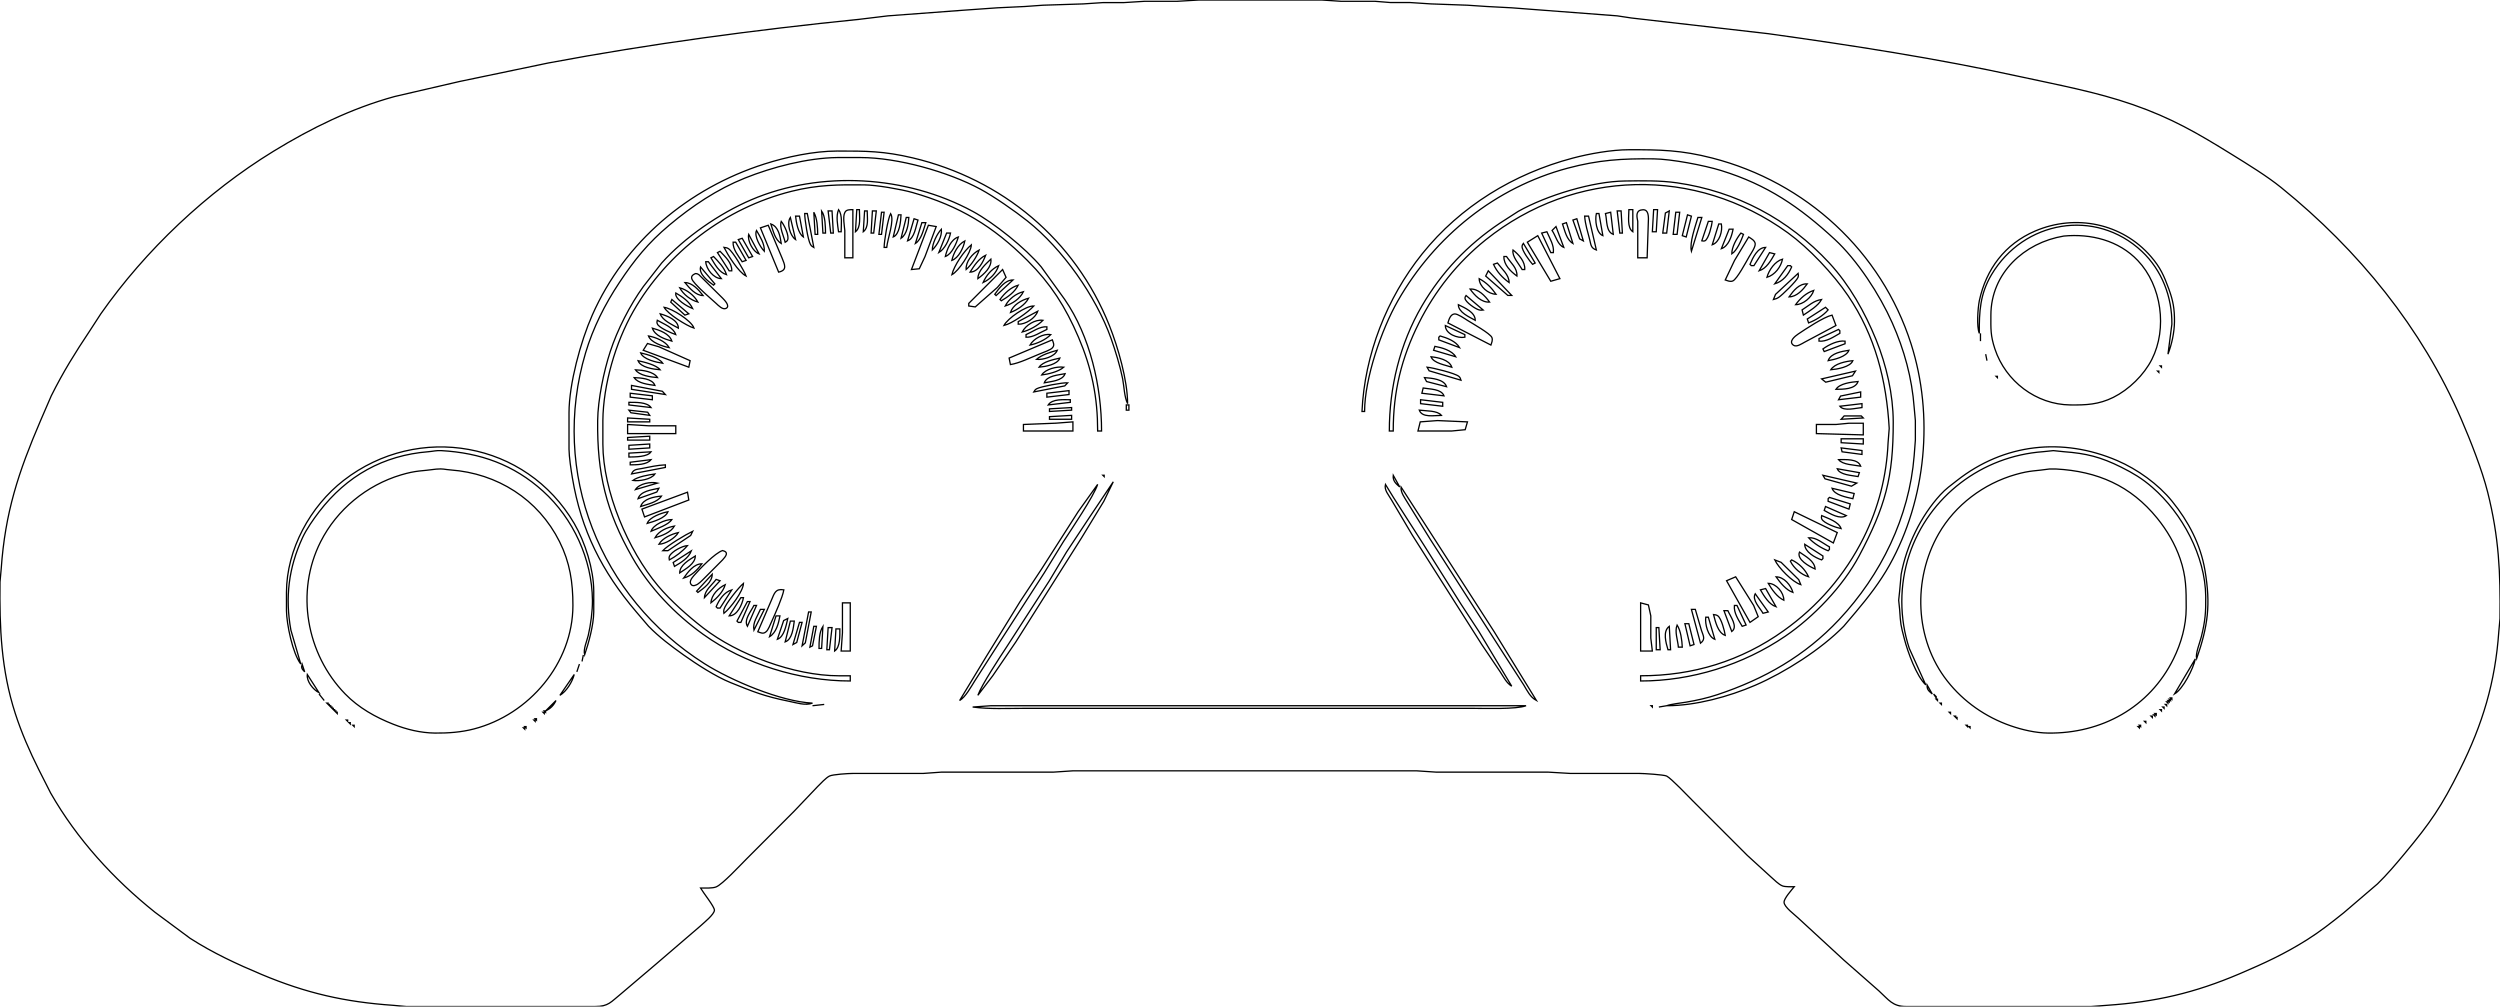 <?xml version="1.0" encoding="UTF-8" standalone="no"?>
<!DOCTYPE svg PUBLIC "-//W3C//DTD SVG 20010904//EN"
              "http://www.w3.org/TR/2001/REC-SVG-20010904/DTD/svg10.dtd">

<svg xmlns="http://www.w3.org/2000/svg"
     width="677.249mm" height="272.663mm"
     viewBox="0 0 1920 773">
  <path id="Selection"
        fill="none" stroke="black" stroke-width="1"
        d="M 538.00,682.00
           C 540.03,685.52 548.71,696.34 548.68,699.00
             548.64,702.25 540.49,708.73 537.91,711.15
             537.91,711.15 504.00,740.27 504.00,740.27
             504.00,740.27 477.00,763.20 477.00,763.20
             469.07,769.57 467.40,772.98 457.00,773.00
             457.00,773.00 312.00,773.00 312.00,773.00
             312.00,773.00 302.00,772.09 302.00,772.09
             265.04,769.55 235.23,762.78 201.00,748.42
             182.05,740.48 163.32,731.77 146.00,720.62
             146.00,720.62 119.00,700.60 119.00,700.60
             87.19,675.16 59.13,644.50 38.87,609.00
             38.87,609.00 29.75,591.00 29.75,591.00
             22.80,577.10 16.54,562.81 11.74,548.00
             0.85,514.35 -0.40,481.94 0.00,447.00
             0.00,447.00 0.91,437.00 0.91,437.00
             3.95,393.55 14.13,362.66 31.15,323.00
             31.15,323.00 39.37,304.00 39.37,304.00
             48.69,285.36 57.50,271.27 69.00,254.00
             69.00,254.00 77.44,241.00 77.44,241.00
             111.79,192.00 158.99,147.44 210.00,116.19
             239.11,98.35 269.92,83.22 303.00,74.15
             303.00,74.15 353.00,62.57 353.00,62.57
             353.00,62.57 421.00,48.39 421.00,48.39
             500.27,33.53 579.83,22.97 660.00,14.83
             660.00,14.83 682.00,12.17 682.00,12.17
             682.00,12.17 739.00,7.91 739.00,7.91
             739.00,7.91 766.00,6.00 766.00,6.00
             766.00,6.00 787.00,5.00 787.00,5.00
             787.00,5.00 801.00,4.00 801.00,4.00
             801.00,4.00 832.00,3.00 832.00,3.00
             832.00,3.00 847.00,2.00 847.00,2.00
             847.00,2.00 863.00,2.00 863.00,2.00
             863.00,2.00 879.00,1.00 879.00,1.00
             879.00,1.00 904.00,1.00 904.00,1.00
             904.00,1.00 921.00,0.00 921.00,0.00
             921.00,0.00 1015.00,0.00 1015.00,0.00
             1015.00,0.00 1030.00,1.00 1030.00,1.00
             1030.00,1.00 1056.00,1.00 1056.00,1.00
             1056.00,1.00 1068.00,1.96 1068.00,1.96
             1068.00,1.96 1083.00,1.96 1083.00,1.96
             1083.00,1.96 1099.00,3.00 1099.00,3.00
             1099.00,3.00 1127.00,4.00 1127.00,4.00
             1127.00,4.00 1142.00,5.00 1142.00,5.00
             1142.00,5.00 1161.00,6.00 1161.00,6.00
             1161.00,6.00 1186.00,7.91 1186.00,7.91
             1186.00,7.91 1242.00,12.17 1242.00,12.17
             1242.00,12.17 1253.00,13.83 1253.00,13.83
             1253.00,13.83 1358.00,25.87 1358.00,25.87
             1422.66,34.87 1487.19,44.85 1551.00,58.77
             1580.20,65.14 1609.69,70.52 1638.00,80.34
             1667.77,90.68 1687.52,102.17 1714.00,118.58
             1726.06,126.05 1741.09,135.25 1752.00,144.09
             1811.32,192.16 1859.93,251.68 1890.28,322.00
             1897.29,338.23 1906.26,360.95 1910.53,378.00
             1919.17,412.52 1920.41,439.78 1920.00,475.00
             1920.00,475.00 1919.09,485.00 1919.09,485.00
             1916.37,523.92 1906.68,556.14 1889.25,591.00
             1874.90,619.69 1866.89,631.40 1846.41,656.00
             1839.96,663.76 1833.15,671.80 1825.91,678.83
             1825.91,678.83 1800.00,701.00 1800.00,701.00
             1790.92,708.27 1781.86,715.42 1772.00,721.63
             1754.47,732.68 1738.89,739.82 1720.00,747.87
             1685.38,762.62 1655.49,769.51 1618.00,772.09
             1618.00,772.09 1606.00,773.00 1606.00,773.00
             1606.00,773.00 1464.00,773.00 1464.00,773.00
             1453.44,772.98 1450.65,767.98 1443.00,761.00
             1443.00,761.00 1416.00,737.28 1416.00,737.28
             1416.00,737.28 1381.00,705.04 1381.00,705.04
             1378.25,702.40 1370.32,696.68 1370.16,693.00
             1370.03,690.04 1376.03,683.42 1378.00,681.00
             1375.57,681.00 1371.17,681.20 1369.00,680.40
             1366.07,679.33 1362.47,675.56 1360.00,673.42
             1360.00,673.42 1342.00,657.00 1342.00,657.00
             1342.00,657.00 1300.00,615.00 1300.00,615.00
             1296.39,611.39 1283.40,597.72 1280.00,596.02
             1277.88,594.96 1262.20,594.00 1259.00,594.00
             1259.00,594.00 1206.00,594.00 1206.00,594.00
             1206.00,594.00 1189.00,593.00 1189.00,593.00
             1189.00,593.00 1103.00,593.00 1103.00,593.00
             1103.00,593.00 1088.00,592.00 1088.00,592.00
             1088.00,592.00 918.00,592.00 918.00,592.00
             918.00,592.00 824.00,592.00 824.00,592.00
             824.00,592.00 809.00,593.00 809.00,593.00
             809.00,593.00 723.00,593.00 723.00,593.00
             723.00,593.00 709.00,594.00 709.00,594.00
             709.00,594.00 655.00,594.00 655.00,594.00
             651.63,594.01 639.57,594.74 637.00,596.02
             634.32,597.37 630.25,601.76 628.00,604.00
             628.00,604.00 609.91,623.00 609.91,623.00
             609.91,623.00 573.00,660.00 573.00,660.00
             568.45,664.55 554.91,679.16 550.00,681.15
             547.06,682.34 541.33,682.00 538.00,682.00 Z
           M 1280.00,542.00
           C 1302.20,542.00 1327.68,535.05 1348.00,526.28
             1370.82,516.44 1398.61,498.70 1415.96,480.99
             1415.96,480.99 1425.27,470.00 1425.27,470.00
             1434.77,458.77 1443.96,446.87 1451.14,434.00
             1479.39,383.36 1485.32,319.13 1467.66,264.00
             1444.91,193.03 1386.97,139.88 1315.00,121.38
             1291.21,115.26 1275.12,114.96 1251.00,115.00
             1237.69,115.02 1220.69,118.03 1207.80,121.45
             1162.70,133.43 1121.58,158.33 1092.20,195.00
             1064.99,228.96 1048.00,272.48 1046.00,316.00
             1046.00,316.00 1048.00,316.00 1048.00,316.00
             1048.08,290.59 1061.00,252.98 1073.58,231.00
             1102.02,181.32 1148.49,143.96 1204.00,129.15
             1227.69,122.84 1245.74,121.72 1270.00,122.00
             1283.61,122.16 1308.86,126.96 1322.00,131.02
             1357.26,141.94 1382.04,158.90 1408.96,183.72
             1426.43,199.81 1443.61,226.23 1453.27,248.00
             1462.45,268.68 1468.44,290.40 1470.09,313.00
             1470.09,313.00 1471.00,323.00 1471.00,323.00
             1471.00,323.00 1471.00,338.00 1471.00,338.00
             1471.00,338.00 1470.08,350.00 1470.08,350.00
             1466.31,397.22 1444.61,441.51 1412.44,475.83
             1386.29,503.73 1354.99,521.50 1319.00,533.49
             1311.17,536.09 1303.13,537.89 1295.00,539.25
             1291.27,539.87 1283.01,540.80 1280.00,542.00 Z
           M 866.00,310.00
           C 865.99,292.16 858.63,266.63 852.00,250.00
             825.72,184.11 769.68,137.49 700.96,121.25
             678.82,116.02 665.29,115.97 643.00,116.00
             624.91,116.03 604.20,120.47 587.00,125.97
             528.73,144.61 479.83,185.52 454.86,242.00
             445.92,262.24 437.03,294.89 437.00,317.00
             437.00,317.00 437.00,345.00 437.00,345.00
             437.07,351.00 438.57,360.92 439.59,367.00
             446.37,407.41 462.26,438.94 488.73,470.00
             488.73,470.00 498.09,480.96 498.09,480.96
             506.14,489.23 515.62,496.33 525.00,503.00
             535.07,510.17 549.66,519.61 561.00,524.20
             578.53,531.29 587.16,534.83 606.00,538.60
             611.51,539.70 618.65,542.12 624.00,540.00
             599.84,538.89 561.37,522.59 541.00,509.68
             460.42,458.63 422.39,362.70 449.72,271.00
             455.44,251.80 464.61,233.65 475.67,217.00
             487.31,199.46 497.76,186.56 514.00,172.92
             531.47,158.25 550.76,145.32 572.00,136.80
             593.12,128.33 620.18,121.27 643.00,121.00
             643.00,121.00 661.00,121.00 661.00,121.00
             689.31,121.04 728.17,131.88 753.00,145.31
             763.61,151.05 779.55,162.16 789.00,169.67
             815.94,191.07 841.72,227.47 853.31,260.00
             856.49,268.95 860.41,281.75 862.20,291.00
             863.30,296.71 863.49,305.08 866.00,310.00 Z
           M 846.00,331.00
           C 846.00,297.05 837.23,258.27 817.72,230.00
             817.72,230.00 799.68,205.00 799.68,205.00
             787.68,190.65 763.57,171.29 747.00,162.31
             696.20,134.76 630.35,130.62 577.00,153.43
             552.73,163.80 525.72,182.35 508.17,202.00
             508.17,202.00 494.15,220.00 494.15,220.00
             483.84,234.20 474.12,253.30 468.67,270.00
             463.68,285.29 459.19,306.95 459.00,323.00
             458.53,363.59 465.42,392.57 485.57,428.00
             498.80,451.28 518.32,471.60 540.00,487.14
             571.93,510.03 613.79,523.00 653.00,523.00
             653.00,523.00 653.00,519.00 653.00,519.00
             653.00,519.00 644.00,519.00 644.00,519.00
             610.04,518.95 566.71,502.82 540.00,482.20
             528.32,473.18 514.93,461.25 505.44,450.00
             482.38,422.66 463.07,377.14 463.00,341.00
             463.00,341.00 463.00,323.00 463.00,323.00
             463.28,295.39 472.73,262.93 486.43,239.00
             512.48,193.49 557.10,159.68 608.00,146.89
             627.87,141.91 643.82,141.77 664.00,142.00
             673.19,142.11 692.05,145.35 701.00,147.91
             736.69,158.11 762.75,173.74 789.00,200.00
             807.11,218.11 818.26,235.59 828.28,259.00
             838.50,282.87 843.00,305.06 843.00,331.00
             843.00,331.00 846.00,331.00 846.00,331.00 Z
           M 1260.00,523.00
           C 1299.11,523.00 1338.63,510.66 1371.00,488.66
             1392.68,473.93 1415.45,450.22 1427.78,427.00
             1447.92,389.08 1454.07,366.96 1454.00,324.00
             1453.97,303.03 1448.73,280.36 1440.86,261.00
             1432.31,239.98 1420.43,218.74 1404.91,202.00
             1373.66,168.28 1333.42,147.02 1288.00,140.43
             1274.78,138.51 1261.34,138.85 1248.00,139.00
             1223.06,139.30 1187.65,150.14 1166.00,162.33
             1166.00,162.33 1152.00,171.35 1152.00,171.35
             1127.07,188.02 1107.14,209.09 1092.01,235.00
             1075.08,263.99 1067.00,297.62 1067.00,331.00
             1067.00,331.00 1070.00,331.00 1070.00,331.00
             1070.00,300.80 1076.25,275.00 1089.75,248.00
             1102.06,223.39 1119.48,201.44 1141.00,184.20
             1209.19,129.56 1302.20,127.58 1373.00,178.74
             1389.16,190.42 1408.01,210.45 1419.25,227.00
             1440.22,257.87 1448.83,292.25 1450.91,329.00
             1450.91,329.00 1450.04,340.00 1450.04,340.00
             1448.93,365.51 1442.69,390.11 1431.25,413.00
             1416.87,441.75 1396.16,465.60 1370.00,484.29
             1337.17,507.75 1300.17,519.00 1260.00,519.00
             1260.00,519.00 1260.00,523.00 1260.00,523.00 Z
           M 644.00,161.00
           C 641.93,166.22 643.29,172.58 644.00,178.00
             644.00,178.00 646.00,178.00 646.00,178.00
             646.00,172.72 647.20,165.34 644.00,161.00 Z
           M 655.00,161.00
           C 652.64,161.08 649.83,160.81 648.81,163.31
             647.15,166.27 648.52,173.68 648.81,177.00
             648.81,177.00 648.81,198.00 648.81,198.00
             648.81,198.00 655.00,198.00 655.00,198.00
             655.00,198.00 655.00,161.00 655.00,161.00 Z
           M 660.00,161.00
           C 660.00,161.00 658.00,161.00 658.00,161.00
             658.00,161.00 657.00,178.00 657.00,178.00
             661.42,174.56 660.00,166.16 660.00,161.00 Z
           M 1254.00,161.00
           C 1254.00,161.00 1251.00,161.00 1251.00,161.00
             1251.00,166.10 1249.46,174.83 1254.00,178.00
             1254.00,178.00 1254.00,161.00 1254.00,161.00 Z
           M 1265.00,198.00
           C 1265.00,198.00 1266.00,168.00 1266.00,168.00
             1265.92,164.14 1265.31,160.04 1260.14,161.33
             1256.08,162.35 1257.18,166.95 1257.79,170.00
             1257.79,170.00 1257.79,198.00 1257.79,198.00
             1257.79,198.00 1265.00,198.00 1265.00,198.00 Z
           M 1273.00,161.00
           C 1273.00,161.00 1270.00,161.00 1270.00,161.00
             1270.00,161.00 1269.00,178.00 1269.00,178.00
             1269.00,178.00 1272.00,178.00 1272.00,178.00
             1272.00,178.00 1273.00,161.00 1273.00,161.00 Z
           M 631.00,162.00
           C 631.00,162.00 632.00,179.00 632.00,179.00
             632.00,179.00 634.00,179.00 634.00,179.00
             633.96,174.18 633.82,165.83 631.00,162.00 Z
           M 639.00,162.00
           C 639.00,162.00 636.00,162.00 636.00,162.00
             636.00,162.00 638.00,179.00 638.00,179.00
             638.00,179.00 640.00,179.00 640.00,179.00
             640.00,179.00 639.00,162.00 639.00,162.00 Z
           M 666.00,162.00
           C 666.00,162.00 664.00,162.00 664.00,162.00
             664.00,162.00 663.00,178.00 663.00,178.00
             667.44,174.55 666.00,167.08 666.00,162.00 Z
           M 673.00,162.00
           C 673.00,162.00 670.00,162.00 670.00,162.00
             670.00,162.00 669.00,179.00 669.00,179.00
             669.00,179.00 671.00,179.00 671.00,179.00
             671.00,179.00 673.00,162.00 673.00,162.00 Z
           M 1245.00,162.00
           C 1245.00,162.00 1242.00,162.00 1242.00,162.00
             1242.00,162.00 1244.00,179.00 1244.00,179.00
             1244.00,179.00 1246.00,179.00 1246.00,179.00
             1246.00,179.00 1245.00,162.00 1245.00,162.00 Z
           M 1282.00,162.00
           C 1282.00,162.00 1279.02,163.59 1279.02,163.59
             1279.02,163.59 1277.00,179.00 1277.00,179.00
             1277.00,179.00 1280.00,179.00 1280.00,179.00
             1280.00,179.00 1282.00,162.00 1282.00,162.00 Z
           M 625.00,163.00
           C 625.00,163.00 626.00,180.00 626.00,180.00
             626.00,180.00 628.00,180.00 628.00,180.00
             627.95,174.85 627.59,167.46 625.00,163.00 Z
           M 679.00,163.00
           C 679.00,163.00 677.00,163.00 677.00,163.00
             677.00,163.00 675.00,180.00 675.00,180.00
             675.00,180.00 677.00,180.00 677.00,180.00
             677.00,180.00 679.00,163.00 679.00,163.00 Z
           M 1237.00,163.00
           C 1237.00,163.00 1233.00,164.00 1233.00,164.00
             1234.26,169.12 1233.28,177.93 1239.00,180.00
             1239.00,180.00 1237.00,163.00 1237.00,163.00 Z
           M 1290.00,163.00
           C 1290.00,163.00 1287.00,163.00 1287.00,163.00
             1287.00,163.00 1285.00,180.00 1285.00,180.00
             1285.00,180.00 1288.00,180.00 1288.00,180.00
             1288.00,180.00 1290.00,163.00 1290.00,163.00 Z
           M 620.00,164.00
           C 620.00,164.00 618.00,164.00 618.00,164.00
             618.04,168.47 620.37,184.17 622.43,187.71
             623.32,189.24 623.70,189.15 625.00,190.00
             625.00,190.00 620.00,164.00 620.00,164.00 Z
           M 684.00,164.00
           C 681.79,168.33 679.11,184.81 679.00,190.00
             679.00,190.00 681.00,190.00 681.00,190.00
             681.59,183.43 687.19,169.12 684.00,164.00 Z
           M 1228.00,164.00
           C 1228.00,164.00 1226.00,164.00 1226.00,164.00
             1224.87,168.78 1225.89,179.01 1231.00,181.00
             1231.00,181.00 1228.00,164.00 1228.00,164.00 Z
           M 692.00,165.00
           C 692.00,165.00 690.00,165.00 690.00,165.00
             690.00,165.00 686.00,182.00 686.00,182.00
             690.91,180.02 691.77,169.84 692.00,165.00 Z
           M 1299.00,166.00
           C 1299.00,166.00 1296.00,165.00 1296.00,165.00
             1296.00,165.00 1292.00,181.00 1292.00,181.00
             1292.00,181.00 1295.00,182.00 1295.00,182.00
             1295.00,182.00 1299.00,166.00 1299.00,166.00 Z
           M 614.00,166.00
           C 614.00,166.00 611.00,166.00 611.00,166.00
             611.50,170.81 612.91,179.19 617.00,182.00
             617.00,182.00 614.00,166.00 614.00,166.00 Z
           M 1220.00,166.00
           C 1220.00,166.00 1217.00,166.00 1217.00,166.00
             1217.55,172.67 1219.26,177.62 1220.87,184.00
             1221.93,188.16 1221.72,190.46 1226.00,192.00
             1226.00,192.00 1220.00,166.00 1220.00,166.00 Z
           M 607.00,167.00
           C 603.98,171.29 606.77,181.15 611.00,184.00
             611.00,184.00 607.00,167.00 607.00,167.00 Z
           M 698.00,167.00
           C 698.00,167.00 696.00,167.00 696.00,167.00
             696.00,167.00 692.00,183.00 692.00,183.00
             696.53,180.06 697.75,172.13 698.00,167.00 Z
           M 1307.00,167.00
           C 1307.00,167.00 1304.00,167.00 1304.00,167.00
             1302.01,173.85 1297.42,186.35 1299.00,193.00
             1299.00,193.00 1307.00,167.00 1307.00,167.00 Z
           M 705.00,169.00
           C 705.00,169.00 702.00,168.00 702.00,168.00
             702.00,168.00 697.00,185.00 697.00,185.00
             702.34,183.09 703.32,174.05 705.00,169.00 Z
           M 1211.00,168.00
           C 1211.00,168.00 1208.00,169.00 1208.00,169.00
             1208.00,169.00 1213.13,183.43 1213.13,183.43
             1213.13,183.43 1216.00,185.00 1216.00,185.00
             1216.00,185.00 1211.00,168.00 1211.00,168.00 Z
           M 600.00,170.00
           C 598.43,174.77 601.88,181.11 603.00,186.00
             603.50,185.64 604.22,185.61 604.82,184.46
             606.46,181.27 602.13,172.47 600.00,170.00 Z
           M 1315.00,170.00
           C 1315.00,170.00 1312.00,170.00 1312.00,170.00
             1312.00,170.00 1307.00,184.89 1307.00,184.89
             1307.73,184.99 1308.29,185.40 1309.50,184.89
             1312.27,183.33 1314.68,173.07 1315.00,170.00 Z
           M 711.00,171.00
           C 711.00,171.00 708.00,171.00 708.00,171.00
             708.00,171.00 703.00,187.00 703.00,187.00
             707.68,184.07 709.30,176.10 711.00,171.00 Z
           M 1203.00,171.00
           C 1203.00,171.00 1200.00,172.00 1200.00,172.00
             1201.78,177.14 1203.10,184.09 1208.00,187.00
             1208.00,187.00 1203.00,171.00 1203.00,171.00 Z
           M 1665.00,272.00
           C 1667.97,264.26 1669.90,255.31 1670.00,247.00
             1670.10,237.47 1668.95,230.92 1665.68,222.00
             1661.91,211.72 1659.22,205.51 1651.92,197.04
             1629.77,171.35 1593.84,164.23 1563.00,177.43
             1539.80,187.36 1525.35,206.66 1520.11,231.00
             1519.01,236.66 1517.94,250.81 1520.11,256.00
             1520.00,239.40 1520.66,225.84 1529.45,211.00
             1554.07,169.48 1609.26,159.56 1645.00,193.09
             1660.37,207.52 1668.24,228.20 1668.00,249.00
             1668.00,249.00 1665.00,272.00 1665.00,272.00 Z
           M 600.00,187.00
           C 599.14,181.43 597.91,173.96 592.00,172.00
             593.78,177.14 595.10,184.09 600.00,187.00 Z
           M 1322.00,172.00
           C 1322.00,172.00 1320.00,172.00 1320.00,172.00
             1320.00,172.00 1315.00,188.00 1315.00,188.00
             1320.63,186.02 1323.05,177.43 1322.00,172.00 Z
           M 590.00,173.00
           C 590.00,173.00 584.00,175.00 584.00,175.00
             584.00,175.00 598.00,209.00 598.00,209.00
             604.90,207.41 602.65,203.32 600.55,198.00
             600.55,198.00 590.00,173.00 590.00,173.00 Z
           M 719.00,174.00
           C 719.00,174.00 713.00,173.00 713.00,173.00
             713.00,173.00 700.00,207.00 700.00,207.00
             700.00,207.00 706.01,206.41 706.01,206.41
             706.01,206.41 710.42,197.00 710.42,197.00
             710.42,197.00 719.00,174.00 719.00,174.00 Z
           M 1195.00,174.00
           C 1195.00,174.00 1192.00,177.00 1192.00,177.00
             1194.86,181.18 1196.30,188.19 1201.00,190.00
             1201.00,190.00 1195.00,174.00 1195.00,174.00 Z
           M 723.00,176.00
           C 719.61,179.55 716.01,187.09 716.00,192.00
             719.95,188.05 723.55,181.68 723.00,176.00 Z
           M 1331.00,176.00
           C 1331.00,176.00 1328.00,176.00 1328.00,176.00
             1328.00,176.00 1322.00,191.00 1322.00,191.00
             1327.55,189.11 1329.99,181.36 1331.00,176.00 Z
           M 581.00,177.00
           C 578.97,181.27 583.91,189.77 587.00,193.00
             587.29,187.17 583.81,181.94 581.00,177.00 Z
           M 1188.00,178.00
           C 1188.00,178.00 1184.00,179.00 1184.00,179.00
             1184.00,179.00 1191.00,194.00 1191.00,194.00
             1191.00,194.00 1193.00,194.00 1193.00,194.00
             1193.60,188.23 1190.23,183.19 1188.00,178.00 Z
           M 730.00,179.00
           C 730.00,179.00 727.00,179.00 727.00,179.00
             727.00,179.00 721.00,194.00 721.00,194.00
             725.64,191.22 728.95,184.20 730.00,179.00 Z
           M 1337.00,179.00
           C 1333.68,183.18 1330.01,189.63 1330.00,195.00
             1334.02,192.42 1337.35,184.51 1339.00,180.00
             1339.00,180.00 1337.00,179.00 1337.00,179.00 Z
           M 575.00,180.00
           C 573.81,184.80 578.33,193.36 583.00,195.00
             583.00,195.00 575.00,180.00 575.00,180.00 Z
           M 1181.00,181.00
           C 1181.00,181.00 1173.00,186.00 1173.00,186.00
             1173.00,186.00 1191.00,216.00 1191.00,216.00
             1191.00,216.00 1198.00,214.00 1198.00,214.00
             1198.00,214.00 1181.00,181.00 1181.00,181.00 Z
           M 1585.00,181.29
           C 1554.55,186.33 1529.05,209.84 1529.00,242.00
             1528.98,252.62 1528.63,257.55 1532.09,268.00
             1540.29,292.81 1563.75,310.69 1590.00,311.00
             1602.05,311.14 1611.86,310.71 1623.00,305.19
             1635.01,299.24 1646.56,287.98 1652.63,276.00
             1664.63,252.33 1660.14,219.37 1641.83,200.09
             1627.11,184.58 1605.70,179.33 1585.00,181.29 Z
           M 736.00,182.00
           C 730.27,183.88 727.31,191.48 726.00,197.00
             731.05,195.23 734.56,186.92 736.00,182.00 Z
           M 1343.00,182.00
           C 1343.00,182.00 1332.14,200.00 1332.14,200.00
             1332.14,200.00 1325.00,215.00 1325.00,215.00
             1326.85,215.63 1328.83,216.59 1330.79,215.77
             1333.99,214.44 1341.32,200.62 1343.42,197.00
             1344.74,194.73 1348.33,189.62 1347.99,187.10
             1347.64,184.61 1344.89,183.23 1343.00,182.00 Z
           M 570.00,183.00
           C 570.00,183.00 567.00,184.00 567.00,184.00
             567.00,184.00 575.00,198.00 575.00,198.00
             575.00,198.00 578.00,197.00 578.00,197.00
             578.00,197.00 570.00,183.00 570.00,183.00 Z
           M 741.00,185.00
           C 735.70,187.79 732.36,194.31 731.00,200.00
             736.32,198.15 739.93,190.25 741.00,185.00 Z
           M 565.00,186.00
           C 565.00,186.00 563.00,186.00 563.00,186.00
             562.78,191.57 567.05,196.48 570.00,201.00
             570.00,201.00 573.00,200.00 573.00,200.00
             573.00,200.00 565.00,186.00 565.00,186.00 Z
           M 1170.00,187.00
           C 1169.64,187.62 1169.06,187.76 1168.95,189.22
             1168.72,192.27 1174.83,200.62 1177.00,203.00
             1177.00,203.00 1179.00,202.00 1179.00,202.00
             1179.00,202.00 1170.00,187.00 1170.00,187.00 Z
           M 746.00,188.00
           C 740.37,192.69 732.79,203.86 731.00,211.00
             736.24,208.28 745.80,193.86 746.00,188.00 Z
           M 1356.00,190.00
           C 1349.82,190.06 1346.17,197.88 1344.00,203.00
             1344.00,203.00 1345.00,204.00 1345.00,204.00
             1345.00,204.00 1347.00,204.00 1347.00,204.00
             1347.00,204.00 1356.00,190.00 1356.00,190.00 Z
           M 573.00,212.00
           C 571.45,207.80 562.90,193.20 559.49,190.99
             558.17,190.14 557.41,190.24 556.00,190.00
             559.14,196.10 567.10,208.96 573.00,212.00 Z
           M 752.00,192.00
           C 746.81,194.68 741.55,200.96 742.00,207.00
             745.91,203.58 750.37,196.93 752.00,192.00 Z
           M 1162.00,192.00
           C 1161.01,196.88 1166.63,202.78 1169.00,207.00
             1169.00,207.00 1171.00,207.00 1171.00,207.00
             1171.45,201.01 1166.49,195.53 1162.00,192.00 Z
           M 553.00,193.00
           C 553.00,193.00 551.00,194.00 551.00,194.00
             551.00,194.00 560.00,208.00 560.00,208.00
             560.00,208.00 562.00,208.00 562.00,208.00
             562.23,201.88 556.99,197.18 553.00,193.00 Z
           M 1363.00,195.00
           C 1363.00,195.00 1359.00,194.00 1359.00,194.00
             1359.00,194.00 1351.00,208.00 1351.00,208.00
             1356.73,206.16 1360.13,200.00 1363.00,195.00 Z
           M 757.00,196.00
           C 751.64,198.66 748.15,204.04 745.00,209.00
             751.19,208.94 755.01,201.19 757.00,196.00 Z
           M 548.00,197.00
           C 548.00,197.00 546.00,198.00 546.00,198.00
             549.09,203.05 552.10,209.11 558.00,211.00
             556.05,205.24 552.13,201.33 548.00,197.00 Z
           M 1157.00,197.00
           C 1157.00,197.00 1155.00,197.00 1155.00,197.00
             1154.77,203.29 1160.22,208.50 1165.00,212.00
             1165.44,205.92 1160.26,201.87 1157.00,197.00 Z
           M 761.00,199.00
           C 756.89,202.93 751.04,208.04 751.00,214.00
             755.71,210.55 761.77,205.28 761.00,199.00 Z
           M 1369.00,199.00
           C 1363.22,200.63 1358.52,207.41 1357.00,213.00
             1363.08,211.17 1367.70,205.11 1369.00,199.00 Z
           M 544.00,201.00
           C 544.00,201.00 542.00,201.00 542.00,201.00
             542.32,206.64 548.12,213.94 554.00,214.00
             554.00,214.00 544.00,201.00 544.00,201.00 Z
           M 1150.00,202.00
           C 1150.00,202.00 1147.00,203.00 1147.00,203.00
             1149.59,208.74 1153.91,213.35 1159.00,217.00
             1159.00,211.03 1153.41,206.56 1150.00,202.00 Z
           M 767.00,204.00
           C 761.45,206.63 757.50,211.45 755.00,217.00
             760.57,214.37 765.00,209.87 767.00,204.00 Z
           M 1375.00,204.00
           C 1375.00,204.00 1373.00,204.00 1373.00,204.00
             1373.00,204.00 1363.00,218.00 1363.00,218.00
             1369.29,216.15 1373.49,210.87 1376.00,205.00
             1376.00,205.00 1375.00,204.00 1375.00,204.00 Z
           M 538.00,205.00
           C 536.65,210.74 543.83,216.02 548.00,219.00
             548.00,219.00 549.00,218.00 549.00,218.00
             549.00,218.00 538.00,205.00 538.00,205.00 Z
           M 770.00,207.00
           C 770.00,207.00 744.00,233.00 744.00,233.00
             744.00,233.00 744.00,235.00 744.00,235.00
             744.00,235.00 749.00,235.71 749.00,235.71
             749.00,235.71 766.00,220.72 766.00,220.72
             766.00,220.72 772.66,213.00 772.66,213.00
             772.66,213.00 770.00,207.00 770.00,207.00 Z
           M 1143.00,208.00
           C 1143.00,208.00 1141.00,212.00 1141.00,212.00
             1141.00,212.00 1158.00,226.89 1158.00,226.89
             1158.00,226.89 1161.00,226.89 1161.00,226.89
             1161.00,226.89 1143.00,208.00 1143.00,208.00 Z
           M 534.04,210.11
           C 529.20,212.18 531.27,214.88 534.04,218.00
             538.94,223.45 544.61,228.11 550.00,233.02
             551.68,234.56 555.04,238.18 557.63,236.83
             561.05,235.05 556.33,230.42 554.98,229.00
             554.98,229.00 536.72,210.95 536.72,210.95
             534.75,209.75 535.21,210.38 534.04,210.11 Z
           M 1380.89,210.00
           C 1380.89,210.00 1363.59,226.09 1363.59,226.09
             1363.59,226.09 1362.00,230.00 1362.00,230.00
             1363.74,229.49 1364.36,229.46 1366.00,228.41
             1368.81,226.59 1379.72,215.88 1380.89,213.00
             1381.42,211.24 1380.99,210.92 1380.89,210.00 Z
           M 778.00,215.00
           C 771.87,215.06 767.33,221.35 764.00,226.00
             764.00,226.00 765.00,227.00 765.00,227.00
             765.00,227.00 778.00,215.00 778.00,215.00 Z
           M 1149.00,226.00
           C 1145.31,220.85 1141.61,217.01 1136.00,214.00
             1136.06,220.00 1143.14,225.96 1149.00,226.00 Z
           M 540.00,227.00
           C 536.65,222.70 531.72,217.05 526.00,217.00
             529.47,221.21 534.27,226.95 540.00,227.00 Z
           M 1388.00,218.00
           C 1381.65,217.77 1377.44,223.20 1374.00,228.00
             1379.89,227.96 1384.71,222.50 1388.00,218.00 Z
           M 782.00,219.00
           C 776.21,220.68 771.50,225.21 768.00,230.00
             768.00,230.00 769.00,231.00 769.00,231.00
             774.05,228.05 779.36,224.33 782.00,219.00 Z
           M 536.00,232.00
           C 533.16,226.93 527.61,222.52 522.00,221.00
             524.79,226.12 530.38,230.47 536.00,232.00 Z
           M 1144.00,232.00
           C 1140.50,227.22 1135.32,221.54 1129.00,222.00
             1132.50,226.78 1137.68,232.46 1144.00,232.00 Z
           M 1393.00,223.00
           C 1387.18,224.97 1382.59,229.10 1379.00,234.00
             1384.74,234.00 1391.33,228.43 1393.00,223.00 Z
           M 786.00,224.00
           C 780.20,225.44 774.74,229.68 772.00,235.00
             777.73,233.17 783.29,229.46 786.00,224.00 Z
           M 519.00,225.00
           C 517.99,229.84 528.05,235.45 532.00,237.00
             529.35,231.52 524.17,228.00 519.00,225.00 Z
           M 1126.00,227.00
           C 1125.74,227.50 1125.03,227.84 1125.13,229.14
             1125.36,231.97 1133.36,237.49 1136.00,238.03
             1137.72,238.44 1138.11,238.07 1139.00,238.03
             1139.00,238.03 1126.00,227.00 1126.00,227.00 Z
           M 790.00,229.00
           C 784.41,230.50 777.89,234.27 776.00,240.00
             781.26,237.95 787.36,234.08 790.00,229.00 Z
           M 516.00,230.00
           C 516.00,230.00 515.13,232.04 515.13,232.04
             515.13,232.04 526.00,242.00 526.00,242.00
             526.00,242.00 529.00,241.00 529.00,241.00
             529.00,241.00 516.00,230.00 516.00,230.00 Z
           M 1399.00,230.00
           C 1392.81,230.94 1389.22,234.73 1384.00,238.00
             1384.00,238.00 1385.00,242.00 1385.00,242.00
             1389.67,238.89 1396.30,234.90 1399.00,230.00 Z
           M 794.00,235.00
           C 787.85,234.76 773.82,244.58 771.00,250.00
             777.39,248.44 789.49,239.87 794.00,235.00 Z
           M 1133.00,246.00
           C 1132.94,239.80 1124.97,236.43 1120.00,234.00
             1120.06,239.94 1128.36,243.40 1133.00,246.00 Z
           M 533.00,252.00
           C 531.08,246.28 515.99,236.83 510.00,236.00
             512.90,241.18 527.21,250.16 533.00,252.00 Z
           M 1402.00,236.00
           C 1402.00,236.00 1388.00,245.00 1388.00,245.00
             1388.00,245.00 1389.00,248.00 1389.00,248.00
             1394.37,245.95 1400.27,242.39 1404.00,238.00
             1404.00,238.00 1402.00,236.00 1402.00,236.00 Z
           M 797.00,239.00
           C 797.00,239.00 782.00,247.00 782.00,247.00
             782.00,247.00 782.00,249.00 782.00,249.00
             787.59,249.22 795.21,244.39 797.00,239.00 Z
           M 1145.00,265.00
           C 1145.64,263.12 1146.58,261.18 1145.77,259.18
             1144.54,256.16 1130.52,248.26 1127.00,246.05
             1124.90,244.73 1119.43,240.89 1117.10,241.10
             1113.88,241.40 1112.75,245.46 1112.00,248.00
             1112.00,248.00 1145.00,265.00 1145.00,265.00 Z
           M 521.00,252.00
           C 520.93,245.74 512.23,242.50 507.00,241.00
             508.79,246.14 516.39,249.42 521.00,252.00 Z
           M 1407.00,242.00
           C 1400.44,243.57 1387.04,252.48 1381.00,256.54
             1378.68,258.10 1373.21,262.34 1377.45,265.18
             1379.85,266.79 1383.82,263.93 1386.00,262.78
             1386.00,262.78 1410.00,250.00 1410.00,250.00
             1410.00,250.00 1407.00,242.00 1407.00,242.00 Z
           M 801.00,246.00
           C 795.00,245.12 787.77,249.74 785.00,255.00
             790.44,253.71 797.09,249.99 801.00,246.00 Z
           M 504.84,246.00
           C 504.68,247.01 504.22,247.52 504.84,248.72
             505.83,251.65 515.92,255.91 519.00,257.00
             517.17,251.42 509.84,248.90 504.84,246.00 Z
           M 804.00,251.00
           C 798.44,250.55 793.08,254.81 788.00,257.00
             788.00,257.00 788.00,259.00 788.00,259.00
             793.49,259.25 798.97,255.17 804.00,253.00
             804.00,253.00 804.00,251.00 804.00,251.00 Z
           M 1125.00,257.00
           C 1125.00,257.00 1110.00,250.00 1110.00,250.00
             1110.07,256.47 1119.38,260.00 1125.00,259.00
             1125.00,259.00 1125.00,257.00 1125.00,257.00 Z
           M 516.00,262.00
           C 514.08,256.16 506.52,253.58 501.00,252.00
             502.92,257.84 510.48,260.42 516.00,262.00 Z
           M 1412.00,253.00
           C 1412.00,253.00 1397.00,260.00 1397.00,260.00
             1397.00,260.00 1397.00,262.00 1397.00,262.00
             1402.76,262.56 1408.13,258.77 1413.00,256.00
             1413.00,256.00 1413.00,254.00 1413.00,254.00
             1413.00,254.00 1412.00,253.00 1412.00,253.00 Z
           M 807.00,257.00
           C 801.33,255.99 793.87,260.07 791.00,265.00
             796.47,263.97 803.05,260.94 807.00,257.00 Z
           M 1521.00,256.00
           C 1521.00,256.00 1521.00,262.00 1521.00,262.00
             1521.00,262.00 1521.00,256.00 1521.00,256.00 Z
           M 514.00,267.00
           C 511.10,262.01 503.52,259.03 498.00,258.00
             499.78,263.00 509.05,266.07 514.00,267.00 Z
           M 1121.00,267.00
           C 1118.11,262.04 1111.34,259.52 1106.00,258.00
             1106.00,258.00 1105.00,259.00 1105.00,259.00
             1105.00,259.00 1105.00,261.00 1105.00,261.00
             1105.00,261.00 1121.00,267.00 1121.00,267.00 Z
           M 808.18,261.00
           C 808.18,261.00 775.00,275.00 775.00,275.00
             775.00,275.00 776.00,280.00 776.00,280.00
             783.00,278.90 792.10,274.36 799.00,271.60
             801.06,270.78 807.07,268.63 808.18,267.19
             810.19,265.12 808.91,263.09 808.18,261.00 Z
           M 1417.00,262.00
           C 1411.42,261.29 1404.49,264.74 1400.00,268.00
             1400.00,268.00 1401.00,270.00 1401.00,270.00
             1401.00,270.00 1417.00,264.00 1417.00,264.00
             1417.00,264.00 1417.00,262.00 1417.00,262.00 Z
           M 530.00,277.00
           C 530.00,277.00 506.00,266.32 506.00,266.32
             506.00,266.32 497.27,263.81 497.27,263.81
             497.27,263.81 494.00,269.00 494.00,269.00
             494.00,269.00 529.00,282.00 529.00,282.00
             529.00,282.00 530.00,277.00 530.00,277.00 Z
           M 1118.00,274.00
           C 1115.13,269.16 1107.35,266.97 1102.00,266.00
             1102.00,266.00 1101.00,269.00 1101.00,269.00
             1101.00,269.00 1118.00,274.00 1118.00,274.00 Z
           M 812.00,269.00
           C 806.88,270.38 799.97,272.50 796.00,276.00
             800.91,276.51 810.09,273.96 812.00,269.00 Z
           M 1420.00,269.00
           C 1414.55,269.84 1406.03,271.23 1404.00,277.00
             1408.95,276.11 1418.07,274.00 1420.00,269.00 Z
           M 509.00,279.00
           C 506.22,274.72 496.95,272.16 492.00,271.00
             493.97,276.06 503.97,278.22 509.00,279.00 Z
           M 1525.00,272.00
           C 1525.00,272.00 1526.00,277.00 1526.00,277.00
             1526.00,277.00 1525.00,272.00 1525.00,272.00 Z
           M 1115.00,282.00
           C 1113.05,276.28 1104.49,274.57 1099.00,274.00
             1100.93,278.96 1110.18,280.39 1115.00,282.00 Z
           M 814.00,275.00
           C 809.14,276.11 800.84,277.78 798.00,282.00
             802.94,281.55 812.05,280.03 814.00,275.00 Z
           M 507.00,284.00
           C 504.14,280.26 494.66,278.06 490.00,277.00
             492.05,282.28 501.86,283.57 507.00,284.00 Z
           M 1423.00,277.00
           C 1417.62,277.48 1408.99,279.23 1406.00,284.00
             1410.88,283.56 1421.10,281.88 1423.00,277.00 Z
           M 817.00,282.00
           C 811.77,281.32 802.91,283.35 800.00,288.00
             805.31,287.29 812.94,285.47 817.00,282.00 Z
           M 1660.00,281.00
           C 1660.00,281.00 1659.00,281.00 1659.00,281.00
             1659.00,281.00 1660.00,282.00 1660.00,282.00
             1660.00,282.00 1660.00,281.00 1660.00,281.00 Z
           M 1122.00,292.00
           C 1121.53,290.68 1121.64,290.15 1120.43,289.08
             1117.67,286.65 1100.19,282.35 1096.00,282.00
             1096.00,282.00 1097.59,284.78 1097.59,284.78
             1097.59,284.78 1122.00,292.00 1122.00,292.00 Z
           M 505.00,290.00
           C 501.93,285.27 493.33,284.25 488.00,284.00
             491.02,288.48 499.85,289.57 505.00,290.00 Z
           M 1425.00,285.00
           C 1425.00,285.00 1399.00,291.00 1399.00,291.00
             1399.00,291.00 1402.14,293.52 1402.14,293.52
             1402.14,293.52 1422.69,288.57 1422.69,288.57
             1422.69,288.57 1425.00,285.00 1425.00,285.00 Z
           M 1658.00,285.00
           C 1658.00,285.00 1657.00,285.00 1657.00,285.00
             1657.00,285.00 1658.00,286.00 1658.00,286.00
             1658.00,286.00 1658.00,285.00 1658.00,285.00 Z
           M 818.00,287.00
           C 812.87,288.03 803.98,288.49 802.00,294.00
             807.13,292.97 816.02,292.51 818.00,287.00 Z
           M 1534.00,289.00
           C 1534.00,289.00 1533.00,289.00 1533.00,289.00
             1533.00,289.00 1534.00,290.00 1534.00,290.00
             1534.00,290.00 1534.00,289.00 1534.00,289.00 Z
           M 503.00,296.00
           C 500.91,290.64 492.07,290.24 487.00,290.00
             489.89,294.45 497.97,295.29 503.00,296.00 Z
           M 1111.00,297.00
           C 1108.95,291.10 1099.52,290.46 1094.00,290.00
             1094.00,290.00 1095.59,293.02 1095.59,293.02
             1095.59,293.02 1111.00,297.00 1111.00,297.00 Z
           M 820.00,294.00
           C 816.31,293.69 799.44,296.80 796.29,298.51
             794.73,299.36 794.85,299.71 794.00,301.00
             794.00,301.00 817.73,296.37 817.73,296.37
             817.73,296.37 820.00,294.00 820.00,294.00 Z
           M 1427.00,293.00
           C 1421.83,293.43 1412.95,294.45 1410.00,299.00
             1415.51,298.95 1424.89,299.04 1427.00,293.00 Z
           M 511.00,303.00
           C 511.00,303.00 508.71,300.51 508.71,300.51
             508.71,300.51 485.00,296.00 485.00,296.00
             485.00,296.00 485.00,299.00 485.00,299.00
             485.00,299.00 511.00,303.00 511.00,303.00 Z
           M 1109.00,304.00
           C 1106.89,298.59 1098.03,298.92 1093.00,298.00
             1093.00,298.00 1092.00,302.00 1092.00,302.00
             1092.00,302.00 1109.00,304.00 1109.00,304.00 Z
           M 821.00,300.00
           C 821.00,300.00 804.00,302.00 804.00,302.00
             804.00,302.00 804.00,305.00 804.00,305.00
             804.00,305.00 821.00,303.00 821.00,303.00
             821.00,303.00 821.00,300.00 821.00,300.00 Z
           M 1429.00,301.00
           C 1429.00,301.00 1413.57,304.17 1413.57,304.17
             1413.57,304.17 1412.00,307.00 1412.00,307.00
             1412.00,307.00 1429.00,305.00 1429.00,305.00
             1429.00,305.00 1429.00,301.00 1429.00,301.00 Z
           M 501.00,304.00
           C 501.00,304.00 484.00,302.00 484.00,302.00
             484.00,302.00 484.00,305.00 484.00,305.00
             484.00,305.00 501.00,307.00 501.00,307.00
             501.00,307.00 501.00,304.00 501.00,304.00 Z
           M 822.00,307.00
           C 816.74,307.00 808.23,306.17 805.00,311.00
             805.00,311.00 822.00,309.00 822.00,309.00
             822.00,309.00 822.00,307.00 822.00,307.00 Z
           M 1108.00,309.00
           C 1108.00,309.00 1091.00,307.00 1091.00,307.00
             1091.00,307.00 1091.00,310.00 1091.00,310.00
             1091.00,310.00 1108.00,312.00 1108.00,312.00
             1108.00,312.00 1108.00,309.00 1108.00,309.00 Z
           M 500.00,313.00
           C 496.98,308.66 487.96,309.01 483.00,309.00
             483.00,309.00 483.00,311.00 483.00,311.00
             483.00,311.00 500.00,313.00 500.00,313.00 Z
           M 1430.00,310.00
           C 1430.00,310.00 1413.00,312.00 1413.00,312.00
             1416.11,316.11 1425.29,313.38 1430.00,313.00
             1430.00,313.00 1430.00,310.00 1430.00,310.00 Z
           M 867.00,311.00
           C 867.00,311.00 865.00,311.00 865.00,311.00
             865.00,311.00 865.00,315.00 865.00,315.00
             865.00,315.00 867.00,315.00 867.00,315.00
             867.00,315.00 867.00,311.00 867.00,311.00 Z
           M 823.00,313.00
           C 823.00,313.00 806.00,314.00 806.00,314.00
             806.00,314.00 806.00,316.00 806.00,316.00
             806.00,316.00 823.00,315.00 823.00,315.00
             823.00,315.00 823.00,313.00 823.00,313.00 Z
           M 499.00,319.00
           C 499.00,319.00 497.41,316.59 497.41,316.59
             497.41,316.59 483.00,315.00 483.00,315.00
             483.00,315.00 484.54,317.00 484.54,317.00
             484.54,317.00 499.00,319.00 499.00,319.00 Z
           M 1107.00,319.00
           C 1104.05,315.20 1094.95,315.65 1090.00,315.00
             1092.19,321.07 1101.70,319.00 1107.00,319.00 Z
           M 1431.00,321.00
           C 1431.00,321.00 1429.46,319.44 1429.46,319.44
             1429.46,319.44 1416.29,319.44 1416.29,319.44
             1416.29,319.44 1414.00,322.00 1414.00,322.00
             1414.00,322.00 1431.00,321.00 1431.00,321.00 Z
           M 823.00,319.00
           C 823.00,319.00 806.00,320.00 806.00,320.00
             806.00,320.00 806.00,322.00 806.00,322.00
             806.00,322.00 823.00,322.00 823.00,322.00
             823.00,322.00 823.00,319.00 823.00,319.00 Z
           M 499.00,322.00
           C 499.00,322.00 482.00,321.00 482.00,321.00
             482.00,321.00 482.00,324.00 482.00,324.00
             482.00,324.00 499.00,324.00 499.00,324.00
             499.00,324.00 499.00,322.00 499.00,322.00 Z
           M 1127.00,324.00
           C 1127.00,324.00 1104.00,323.00 1104.00,323.00
             1104.00,323.00 1090.74,323.99 1090.74,323.99
             1090.74,323.99 1089.00,331.00 1089.00,331.00
             1089.00,331.00 1115.00,331.00 1115.00,331.00
             1115.00,331.00 1125.26,330.01 1125.26,330.01
             1125.26,330.01 1127.00,324.00 1127.00,324.00 Z
           M 824.00,324.00
           C 824.00,324.00 811.00,325.00 811.00,325.00
             811.00,325.00 786.00,326.00 786.00,326.00
             786.00,326.00 786.00,331.00 786.00,331.00
             786.00,331.00 824.00,331.00 824.00,331.00
             824.00,331.00 824.00,324.00 824.00,324.00 Z
           M 1431.00,325.04
           C 1431.00,325.04 1420.00,325.04 1420.00,325.04
             1420.00,325.04 1410.00,326.00 1410.00,326.00
             1410.00,326.00 1395.00,326.00 1395.00,326.00
             1395.00,326.00 1395.00,333.00 1395.00,333.00
             1395.00,333.00 1431.00,334.00 1431.00,334.00
             1431.00,334.00 1431.00,325.04 1431.00,325.04 Z
           M 519.00,327.00
           C 519.00,327.00 498.00,327.00 498.00,327.00
             498.00,327.00 482.00,326.00 482.00,326.00
             482.00,326.00 482.00,333.00 482.00,333.00
             482.00,333.00 519.00,333.00 519.00,333.00
             519.00,333.00 519.00,327.00 519.00,327.00 Z
           M 499.00,335.00
           C 499.00,335.00 482.00,336.00 482.00,336.00
             482.00,336.00 482.00,338.00 482.00,338.00
             482.00,338.00 499.00,338.00 499.00,338.00
             499.00,338.00 499.00,335.00 499.00,335.00 Z
           M 1431.00,337.00
           C 1431.00,337.00 1414.00,337.00 1414.00,337.00
             1414.00,337.00 1414.00,340.00 1414.00,340.00
             1414.00,340.00 1431.00,341.00 1431.00,341.00
             1431.00,341.00 1431.00,337.00 1431.00,337.00 Z
           M 499.00,341.00
           C 499.00,341.00 483.00,342.00 483.00,342.00
             483.00,342.00 483.00,345.00 483.00,345.00
             483.00,345.00 499.00,344.00 499.00,344.00
             499.00,344.00 499.00,341.00 499.00,341.00 Z
           M 449.00,503.00
           C 452.20,493.39 455.88,480.10 456.00,470.00
             456.00,470.00 456.00,454.00 456.00,454.00
             455.97,437.26 449.41,416.39 440.99,402.00
             404.09,338.98 321.20,324.60 264.00,368.89
             238.23,388.84 220.05,422.03 220.00,455.00
             220.00,455.00 220.00,469.00 220.00,469.00
             220.12,479.33 224.77,501.95 231.00,510.00
             231.00,510.00 223.42,484.00 223.42,484.00
             218.88,459.04 221.64,436.12 232.31,413.00
             235.33,406.45 240.71,398.74 245.12,393.00
             266.28,365.46 294.35,349.69 329.00,346.92
             332.80,346.61 334.97,345.86 339.00,346.09
             368.89,347.79 394.53,356.87 417.00,377.17
             440.33,398.25 454.64,429.51 455.00,461.00
             455.09,469.22 453.64,479.98 451.77,488.00
             450.72,492.49 447.81,498.60 449.00,503.00 Z
           M 1687.00,506.00
           C 1695.74,480.74 1697.90,464.48 1693.41,438.00
             1690.04,418.11 1680.79,400.57 1668.20,385.00
             1657.57,371.86 1641.51,360.37 1626.00,353.72
             1584.11,335.76 1539.16,340.59 1503.00,369.00
             1498.14,372.82 1494.43,375.35 1490.17,380.00
             1475.14,396.44 1464.15,419.10 1460.09,441.00
             1460.09,441.00 1458.92,454.00 1458.92,454.00
             1458.92,454.00 1458.18,461.00 1458.18,461.00
             1458.18,461.00 1458.91,468.00 1458.91,468.00
             1459.73,479.86 1459.59,479.34 1462.63,491.00
             1465.14,500.66 1471.87,519.33 1479.00,526.00
             1479.00,526.00 1466.35,498.00 1466.35,498.00
             1458.67,474.96 1458.67,449.06 1466.35,426.00
             1481.31,381.10 1522.19,350.33 1569.00,346.91
             1569.00,346.91 1577.00,346.08 1577.00,346.08
             1577.00,346.08 1585.00,346.91 1585.00,346.91
             1602.24,348.17 1613.43,350.99 1629.00,358.75
             1638.27,363.38 1645.10,367.42 1653.00,374.29
             1676.07,394.35 1693.63,427.01 1694.00,458.00
             1694.14,470.39 1693.62,476.86 1690.63,489.00
             1689.53,493.46 1685.94,502.08 1687.00,506.00 Z
           M 1430.00,346.00
           C 1430.00,346.00 1414.00,344.00 1414.00,344.00
             1414.00,344.00 1414.71,346.98 1414.71,346.98
             1414.71,346.98 1430.00,349.00 1430.00,349.00
             1430.00,349.00 1430.00,346.00 1430.00,346.00 Z
           M 500.00,347.00
           C 500.00,347.00 483.00,348.00 483.00,348.00
             483.00,348.00 483.00,351.00 483.00,351.00
             487.76,350.90 497.19,351.03 500.00,347.00 Z
           M 500.00,353.00
           C 500.00,353.00 484.00,355.00 484.00,355.00
             484.00,355.00 484.00,357.00 484.00,357.00
             488.84,356.96 496.85,357.05 500.00,353.00 Z
           M 1429.00,358.00
           C 1426.90,352.18 1417.26,353.02 1412.00,353.00
             1415.09,356.98 1424.11,357.11 1429.00,358.00 Z
           M 511.00,357.00
           C 504.93,357.28 498.95,358.61 493.00,359.80
             489.17,360.57 486.56,360.19 485.00,364.00
             485.00,364.00 511.00,359.00 511.00,359.00
             511.00,359.00 511.00,357.00 511.00,357.00 Z
           M 335.00,360.29
           C 323.85,361.88 319.91,361.17 308.00,364.72
             281.58,372.59 258.80,391.29 246.27,416.00
             226.76,454.49 235.27,502.34 265.09,532.96
             275.43,543.58 288.36,550.84 302.00,556.20
             312.17,560.20 323.00,562.87 334.00,563.00
             344.08,563.11 354.20,562.38 364.00,559.83
             406.38,548.83 439.93,509.40 440.00,465.00
             440.03,447.42 437.71,431.95 429.73,416.00
             413.41,383.36 381.97,363.54 346.00,360.91
             340.91,360.54 340.72,359.81 335.00,360.29 Z
           M 1428.00,363.00
           C 1428.00,363.00 1411.00,360.00 1411.00,360.00
             1412.93,364.79 1422.28,365.11 1427.00,366.00
             1427.00,366.00 1428.00,363.00 1428.00,363.00 Z
           M 1574.00,360.19
           C 1563.25,361.83 1559.58,361.12 1548.00,364.43
             1523.55,371.40 1501.57,387.81 1488.87,410.00
             1468.96,444.80 1470.35,490.99 1495.52,523.00
             1508.05,538.94 1524.95,550.69 1544.00,557.34
             1553.07,560.51 1563.35,562.88 1573.00,563.00
             1613.96,563.48 1650.79,543.43 1669.24,506.00
             1675.16,494.01 1678.98,480.43 1679.00,467.00
             1679.02,452.92 1679.04,442.69 1674.30,429.00
             1670.43,417.78 1664.21,407.20 1656.74,398.00
             1636.37,372.92 1610.78,361.89 1579.00,360.19
             1579.00,360.19 1574.00,360.19 1574.00,360.19 Z
           M 503.00,364.00
           C 498.14,364.69 489.82,366.07 486.00,369.00
             490.82,369.69 500.20,368.24 503.00,364.00 Z
           M 848.00,365.00
           C 848.00,365.00 847.00,365.00 847.00,365.00
             847.00,365.00 848.00,366.00 848.00,366.00
             848.00,366.00 848.00,365.00 848.00,365.00 Z
           M 1070.00,365.00
           C 1069.53,369.20 1071.99,371.44 1075.00,374.00
             1075.00,374.00 1070.00,365.00 1070.00,365.00 Z
           M 1426.00,371.00
           C 1426.00,371.00 1400.00,365.00 1400.00,365.00
             1400.00,365.00 1401.59,367.73 1401.59,367.73
             1401.59,367.73 1421.94,373.39 1421.94,373.39
             1421.94,373.39 1426.00,371.00 1426.00,371.00 Z
           M 505.00,371.00
           C 499.83,369.77 491.04,371.32 488.00,376.00
             488.00,376.00 505.00,371.00 505.00,371.00 Z
           M 855.00,370.00
           C 855.00,370.00 836.92,397.00 836.92,397.00
             836.92,397.00 819.06,424.00 819.06,424.00
             819.06,424.00 805.92,446.00 805.92,446.00
             805.92,446.00 773.00,497.00 773.00,497.00
             767.75,504.95 753.79,526.17 751.00,534.00
             751.00,534.00 762.41,519.00 762.41,519.00
             762.41,519.00 780.16,493.00 780.16,493.00
             780.16,493.00 830.68,413.00 830.68,413.00
             830.68,413.00 847.72,385.00 847.72,385.00
             847.72,385.00 855.00,370.00 855.00,370.00 Z
           M 843.00,372.00
           C 843.00,372.00 828.00,393.00 828.00,393.00
             828.00,393.00 799.94,437.00 799.94,437.00
             799.94,437.00 783.43,462.00 783.43,462.00
             783.43,462.00 757.58,504.00 757.58,504.00
             757.58,504.00 737.00,538.00 737.00,538.00
             741.54,535.30 745.71,527.58 748.58,523.00
             748.58,523.00 767.81,493.00 767.81,493.00
             767.81,493.00 801.95,440.00 801.95,440.00
             801.95,440.00 816.69,416.00 816.69,416.00
             822.61,406.89 840.20,380.86 843.00,372.00 Z
           M 1064.00,372.00
           C 1062.92,376.52 1066.57,380.16 1068.69,384.00
             1068.69,384.00 1084.67,411.00 1084.67,411.00
             1084.67,411.00 1138.00,495.00 1138.00,495.00
             1138.00,495.00 1152.17,516.00 1152.17,516.00
             1154.74,519.87 1156.96,524.58 1161.00,527.00
             1161.00,527.00 1135.81,485.00 1135.81,485.00
             1135.81,485.00 1122.06,464.00 1122.06,464.00
             1122.06,464.00 1093.16,418.00 1093.16,418.00
             1093.16,418.00 1070.14,382.00 1070.14,382.00
             1070.14,382.00 1064.00,372.00 1064.00,372.00 Z
           M 1076.00,374.00
           C 1075.53,378.12 1078.95,382.51 1081.01,386.00
             1081.01,386.00 1098.32,414.00 1098.32,414.00
             1098.32,414.00 1156.00,504.00 1156.00,504.00
             1156.00,504.00 1170.20,526.00 1170.20,526.00
             1172.97,530.56 1175.19,535.46 1180.00,538.00
             1180.00,538.00 1147.42,485.00 1147.42,485.00
             1147.42,485.00 1076.00,374.00 1076.00,374.00 Z
           M 506.00,375.00
           C 500.51,376.24 492.02,377.07 490.00,383.00
             490.00,383.00 504.43,377.87 504.43,377.87
             504.43,377.87 506.00,375.00 506.00,375.00 Z
           M 1424.00,379.00
           C 1424.00,379.00 1407.00,375.00 1407.00,375.00
             1408.88,380.26 1417.93,381.84 1423.00,383.00
             1423.00,383.00 1424.00,379.00 1424.00,379.00 Z
           M 528.00,378.00
           C 528.00,378.00 493.00,391.00 493.00,391.00
             493.00,391.00 495.00,397.00 495.00,397.00
             495.00,397.00 529.00,384.00 529.00,384.00
             529.00,384.00 528.00,378.00 528.00,378.00 Z
           M 508.00,381.00
           C 502.31,381.51 494.04,383.01 492.00,389.00
             497.10,387.30 505.07,385.68 508.00,381.00 Z
           M 1421.00,387.00
           C 1421.00,387.00 1405.00,382.00 1405.00,382.00
             1405.00,382.00 1404.00,383.00 1404.00,383.00
             1404.00,383.00 1404.00,385.00 1404.00,385.00
             1404.00,385.00 1420.00,391.00 1420.00,391.00
             1420.00,391.00 1421.00,387.00 1421.00,387.00 Z
           M 1418.00,396.00
           C 1418.00,396.00 1402.00,389.00 1402.00,389.00
             1402.00,389.00 1401.00,392.00 1401.00,392.00
             1405.56,394.53 1413.11,399.22 1418.00,396.00 Z
           M 513.00,393.00
           C 508.09,393.92 498.89,397.10 497.00,402.00
             501.84,400.63 511.11,397.91 513.00,393.00 Z
           M 1411.00,409.00
           C 1411.00,409.00 1378.00,393.00 1378.00,393.00
             1378.00,393.00 1376.00,399.00 1376.00,399.00
             1376.00,399.00 1408.00,417.00 1408.00,417.00
             1408.00,417.00 1411.00,409.00 1411.00,409.00 Z
           M 1414.00,406.00
           C 1412.14,400.70 1403.92,398.12 1399.11,396.00
             1399.01,396.78 1398.59,397.27 1399.11,398.62
             1400.79,401.92 1410.50,405.34 1414.00,406.00 Z
           M 516.00,399.00
           C 510.82,399.01 501.80,402.86 500.00,408.00
             504.57,406.03 513.38,403.04 516.00,399.00 Z
           M 518.00,404.00
           C 512.27,405.08 505.94,407.75 503.00,413.00
             508.34,411.48 515.11,408.96 518.00,404.00 Z
           M 532.00,408.00
           C 526.29,410.75 513.12,418.60 509.00,422.90
             509.00,422.90 513.00,422.90 513.00,422.90
             513.00,422.90 530.43,411.24 530.43,411.24
             530.43,411.24 532.00,408.00 532.00,408.00 Z
           M 521.00,409.00
           C 515.69,410.20 508.87,413.22 506.00,418.00
             510.98,417.83 518.48,413.33 521.00,409.00 Z
           M 1405.00,420.00
           C 1399.95,417.30 1394.93,412.52 1389.00,413.00
             1392.57,417.08 1398.93,421.06 1404.00,423.00
             1404.00,423.00 1405.00,422.00 1405.00,422.00
             1405.00,422.00 1405.00,420.00 1405.00,420.00 Z
           M 528.00,419.00
           C 524.23,419.18 515.80,423.53 514.11,427.21
             513.59,428.69 514.01,429.18 514.11,430.00
             518.98,427.37 524.39,423.33 528.00,419.00 Z
           M 1400.00,427.00
           C 1400.00,427.00 1386.00,418.00 1386.00,418.00
             1386.06,423.88 1393.92,428.25 1399.00,430.00
             1399.00,430.00 1400.00,429.00 1400.00,429.00
             1400.00,429.00 1400.00,427.00 1400.00,427.00 Z
           M 554.94,422.82
           C 549.24,424.59 537.16,437.12 532.89,442.09
             531.38,443.85 528.54,447.22 531.37,449.46
             532.19,449.85 533.06,449.92 534.02,449.46
             536.15,449.10 539.40,445.59 541.00,444.00
             541.00,444.00 554.94,430.00 554.94,430.00
             557.45,427.20 560.05,424.08 554.94,422.82 Z
           M 531.00,423.00
           C 531.00,423.00 517.00,432.00 517.00,432.00
             517.00,432.00 518.00,435.00 518.00,435.00
             522.93,432.15 528.92,428.51 531.00,423.00 Z
           M 1382.00,424.00
           C 1379.62,429.58 1389.60,435.12 1394.00,437.00
             1393.67,430.83 1386.62,427.29 1382.00,424.00 Z
           M 534.00,427.00
           C 529.34,429.96 522.06,433.97 522.00,440.00
             526.57,436.94 533.94,433.01 534.00,427.00 Z
           M 1383.00,449.00
           C 1383.00,449.00 1381.41,445.17 1381.41,445.17
             1381.41,445.17 1367.91,431.89 1367.91,431.89
             1367.91,431.89 1363.00,430.00 1363.00,430.00
             1365.82,435.97 1376.65,447.14 1383.00,449.00 Z
           M 1389.00,443.00
           C 1386.44,437.37 1381.59,432.63 1376.00,430.00
             1376.00,430.00 1375.00,431.00 1375.00,431.00
             1377.53,436.24 1383.40,441.36 1389.00,443.00 Z
           M 539.00,433.00
           C 532.87,433.06 528.33,439.35 525.00,444.00
             531.01,442.29 535.41,437.97 539.00,433.00 Z
           M 547.00,441.00
           C 547.00,441.00 535.00,454.00 535.00,454.00
             535.00,454.00 536.00,455.00 536.00,455.00
             540.65,451.67 546.94,447.13 547.00,441.00 Z
           M 1377.00,455.00
           C 1375.35,449.39 1370.17,443.06 1364.00,443.00
             1367.10,447.34 1371.85,453.31 1377.00,455.00 Z
           M 1333.00,443.00
           C 1333.00,443.00 1326.00,446.00 1326.00,446.00
             1326.00,446.00 1344.00,478.00 1344.00,478.00
             1344.00,478.00 1350.30,473.62 1350.30,473.62
             1350.30,473.62 1346.81,465.00 1346.81,465.00
             1346.81,465.00 1333.00,443.00 1333.00,443.00 Z
           M 553.00,446.00
           C 553.00,446.00 550.00,445.00 550.00,445.00
             546.63,449.45 541.33,453.22 541.00,459.00
             541.00,459.00 553.00,446.00 553.00,446.00 Z
           M 1370.00,461.00
           C 1370.00,455.02 1364.11,448.06 1358.00,448.00
             1360.83,452.85 1364.82,458.55 1370.00,461.00 Z
           M 571.00,448.00
           C 567.44,451.00 557.12,463.83 556.03,468.00
             555.59,469.83 555.96,470.00 556.03,471.00
             560.93,467.12 570.79,454.22 571.00,448.00 Z
           M 557.00,449.00
           C 551.72,451.52 546.33,456.95 546.00,463.00
             550.50,459.50 555.37,454.54 557.00,449.00 Z
           M 602.00,453.00
           C 595.46,451.91 594.78,455.61 592.42,461.00
             592.42,461.00 582.00,485.18 582.00,485.18
             584.20,485.95 586.15,487.16 588.35,485.18
             589.95,484.05 591.82,479.07 592.77,477.00
             595.43,471.17 600.94,458.86 602.00,453.00 Z
           M 1356.00,452.00
           C 1356.00,452.00 1352.00,453.00 1352.00,453.00
             1354.74,457.72 1358.65,464.23 1364.00,466.00
             1364.00,466.00 1356.00,452.00 1356.00,452.00 Z
           M 562.00,453.00
           C 556.10,454.77 552.33,460.52 550.00,466.00
             550.00,466.00 551.00,467.00 551.00,467.00
             551.00,467.00 553.00,467.00 553.00,467.00
             553.00,467.00 562.00,453.00 562.00,453.00 Z
           M 1348.00,456.00
           C 1345.38,460.82 1351.64,466.80 1354.00,471.00
             1354.00,471.00 1358.00,470.00 1358.00,470.00
             1358.00,470.00 1348.00,456.00 1348.00,456.00 Z
           M 571.00,459.00
           C 571.00,459.00 569.00,459.00 569.00,459.00
             569.00,459.00 560.00,473.00 560.00,473.00
             566.22,472.94 569.90,464.40 571.00,459.00 Z
           M 576.00,462.00
           C 576.00,462.00 574.00,462.00 574.00,462.00
             574.00,462.00 566.00,477.00 566.00,477.00
             566.00,477.00 567.00,478.00 567.00,478.00
             567.00,478.00 569.00,478.00 569.00,478.00
             569.00,478.00 576.00,462.00 576.00,462.00 Z
           M 653.00,463.00
           C 653.00,463.00 647.00,463.00 647.00,463.00
             647.00,463.00 647.00,486.00 647.00,486.00
             647.00,486.00 646.00,500.00 646.00,500.00
             646.00,500.00 653.00,500.00 653.00,500.00
             653.00,500.00 653.00,463.00 653.00,463.00 Z
           M 1269.00,500.00
           C 1269.00,500.00 1267.81,490.00 1267.81,490.00
             1267.81,490.00 1267.81,473.00 1267.81,473.00
             1267.81,473.00 1265.98,464.60 1265.98,464.60
             1265.98,464.60 1260.00,463.00 1260.00,463.00
             1260.00,463.00 1260.00,500.00 1260.00,500.00
             1260.00,500.00 1269.00,500.00 1269.00,500.00 Z
           M 581.00,465.00
           C 581.00,465.00 579.00,465.00 579.00,465.00
             576.80,469.58 571.06,476.01 574.00,481.00
             574.00,481.00 581.00,465.00 581.00,465.00 Z
           M 1334.00,465.00
           C 1334.00,465.00 1332.00,465.00 1332.00,465.00
             1331.44,470.76 1335.23,476.13 1338.00,481.00
             1338.00,481.00 1341.00,480.00 1341.00,480.00
             1341.00,480.00 1334.00,465.00 1334.00,465.00 Z
           M 587.00,468.00
           C 587.00,468.00 584.00,468.00 584.00,468.00
             581.69,473.36 577.95,478.09 579.00,484.00
             579.00,484.00 587.00,468.00 587.00,468.00 Z
           M 1302.00,468.00
           C 1302.00,468.00 1299.00,468.00 1299.00,468.00
             1299.00,468.00 1306.00,494.00 1306.00,494.00
             1310.06,490.85 1308.09,488.38 1306.67,484.00
             1306.67,484.00 1302.00,468.00 1302.00,468.00 Z
           M 1327.00,469.00
           C 1327.00,469.00 1324.00,469.00 1324.00,469.00
             1324.00,469.00 1330.00,485.00 1330.00,485.00
             1335.04,481.37 1328.88,473.36 1327.00,469.00 Z
           M 623.00,470.00
           C 623.00,470.00 621.00,470.00 621.00,470.00
             621.00,470.00 616.00,496.00 616.00,496.00
             616.00,496.00 618.49,493.71 618.49,493.71
             618.49,493.71 623.00,470.00 623.00,470.00 Z
           M 1325.00,488.00
           C 1324.46,484.54 1322.05,475.07 1319.31,472.99
             1318.16,472.12 1317.27,472.22 1316.00,472.00
             1317.45,477.37 1319.30,486.05 1325.00,488.00 Z
           M 599.00,473.00
           C 599.00,473.00 596.00,473.00 596.00,473.00
             596.00,473.00 591.00,489.00 591.00,489.00
             596.17,485.98 597.98,478.62 599.00,473.00 Z
           M 1312.00,474.00
           C 1312.00,474.00 1310.00,474.00 1310.00,474.00
             1309.34,479.13 1311.71,489.11 1317.00,491.00
             1317.00,491.00 1312.00,474.00 1312.00,474.00 Z
           M 605.00,475.00
           C 605.00,475.00 601.85,476.59 601.85,476.59
             601.85,476.59 597.00,491.00 597.00,491.00
             602.26,489.12 603.84,480.07 605.00,475.00 Z
           M 610.00,477.00
           C 610.00,477.00 607.00,477.00 607.00,477.00
             607.00,477.00 603.00,493.00 603.00,493.00
             608.50,491.02 609.27,482.17 610.00,477.00 Z
           M 616.00,478.00
           C 616.00,478.00 614.00,478.00 614.00,478.00
             614.00,478.00 609.00,495.00 609.00,495.00
             609.00,495.00 611.87,493.43 611.87,493.43
             611.87,493.43 616.00,478.00 616.00,478.00 Z
           M 1297.00,479.00
           C 1297.00,479.00 1294.00,479.00 1294.00,479.00
             1294.00,479.00 1298.00,496.00 1298.00,496.00
             1298.00,496.00 1301.00,495.00 1301.00,495.00
             1301.00,495.00 1297.00,479.00 1297.00,479.00 Z
           M 1288.00,480.00
           C 1285.97,485.18 1288.55,491.52 1289.00,497.00
             1289.00,497.00 1292.00,497.00 1292.00,497.00
             1291.76,491.86 1290.84,484.30 1288.00,480.00 Z
           M 627.00,481.00
           C 627.00,481.00 625.00,481.00 625.00,481.00
             625.00,481.00 622.00,497.00 622.00,497.00
             622.00,497.00 624.01,496.00 624.01,496.00
             624.01,496.00 627.00,481.00 627.00,481.00 Z
           M 632.00,481.00
           C 629.08,485.51 629.02,492.70 629.00,498.00
             629.00,498.00 631.00,498.00 631.00,498.00
             631.00,498.00 632.00,481.00 632.00,481.00 Z
           M 1282.00,481.00
           C 1276.84,484.87 1279.42,493.62 1281.00,499.00
             1281.00,499.00 1283.00,499.00 1283.00,499.00
             1283.00,499.00 1282.00,481.00 1282.00,481.00 Z
           M 639.00,482.00
           C 639.00,482.00 636.00,482.00 636.00,482.00
             636.00,482.00 635.00,499.00 635.00,499.00
             635.00,499.00 637.00,499.00 637.00,499.00
             637.00,499.00 639.00,482.00 639.00,482.00 Z
           M 1274.00,482.00
           C 1274.00,482.00 1272.00,482.00 1272.00,482.00
             1272.00,482.00 1272.00,499.00 1272.00,499.00
             1272.00,499.00 1275.00,499.00 1275.00,499.00
             1275.00,499.00 1274.00,482.00 1274.00,482.00 Z
           M 645.00,483.00
           C 645.00,483.00 642.00,483.00 642.00,483.00
             642.00,483.00 641.00,500.00 641.00,500.00
             645.42,497.04 644.99,487.99 645.00,483.00 Z
           M 448.00,503.00
           C 448.00,503.00 447.00,508.00 447.00,508.00
             447.00,508.00 448.00,503.00 448.00,503.00 Z
           M 1686.00,506.00
           C 1686.00,506.00 1670.00,533.00 1670.00,533.00
             1676.43,529.30 1684.62,513.34 1686.00,506.00 Z
           M 232.00,510.00
           C 231.23,513.19 231.85,513.66 234.00,516.00
             234.00,516.00 232.00,510.00 232.00,510.00 Z
           M 445.00,510.00
           C 445.00,510.00 443.00,516.00 443.00,516.00
             443.00,516.00 445.00,510.00 445.00,510.00 Z
           M 236.00,518.00
           C 235.31,523.27 240.55,529.69 245.00,532.00
             245.00,532.00 236.00,518.00 236.00,518.00 Z
           M 441.00,518.00
           C 441.00,518.00 430.00,534.00 430.00,534.00
             434.97,531.14 439.65,523.52 441.00,518.00 Z
           M 1480.00,526.00
           C 1479.81,529.66 1481.35,530.73 1484.00,533.00
             1484.00,533.00 1480.00,526.00 1480.00,526.00 Z
           M 245.00,533.00
           C 245.00,533.00 249.00,538.00 249.00,538.00
             249.00,538.00 245.00,533.00 245.00,533.00 Z
           M 1485.00,533.00
           C 1485.00,533.00 1487.00,536.00 1487.00,536.00
             1487.00,536.00 1487.00,535.00 1487.00,535.00
             1487.00,535.00 1485.00,533.00 1485.00,533.00 Z
           M 1668.00,536.00
           C 1668.00,536.00 1667.00,536.00 1667.00,536.00
             1667.00,536.00 1668.00,537.00 1668.00,537.00
             1668.00,537.00 1668.00,536.00 1668.00,536.00 Z
           M 1488.00,537.00
           C 1488.00,537.00 1487.00,537.00 1487.00,537.00
             1487.00,537.00 1488.00,538.00 1488.00,538.00
             1488.00,538.00 1488.00,537.00 1488.00,537.00 Z
           M 1667.00,537.00
           C 1667.00,537.00 1666.00,537.00 1666.00,537.00
             1666.00,537.00 1667.00,538.00 1667.00,538.00
             1667.00,538.00 1667.00,537.00 1667.00,537.00 Z
           M 427.00,538.00
           C 427.00,538.00 419.00,546.00 419.00,546.00
             422.85,544.17 425.17,541.85 427.00,538.00 Z
           M 1666.00,538.00
           C 1666.00,538.00 1665.00,538.00 1665.00,538.00
             1665.00,538.00 1666.00,539.00 1666.00,539.00
             1666.00,539.00 1666.00,538.00 1666.00,538.00 Z
           M 1665.00,539.00
           C 1665.00,539.00 1664.00,539.00 1664.00,539.00
             1664.00,539.00 1665.00,540.00 1665.00,540.00
             1665.00,540.00 1665.00,539.00 1665.00,539.00 Z
           M 252.00,540.00
           C 252.00,540.00 251.00,540.00 251.00,540.00
             251.00,540.00 252.00,541.00 252.00,541.00
             252.00,541.00 252.00,540.00 252.00,540.00 Z
           M 1491.00,540.00
           C 1491.00,540.00 1490.00,540.00 1490.00,540.00
             1490.00,540.00 1491.00,541.00 1491.00,541.00
             1491.00,541.00 1491.00,540.00 1491.00,540.00 Z
           M 253.00,541.00
           C 253.00,541.00 252.00,541.00 252.00,541.00
             252.00,541.00 253.00,542.00 253.00,542.00
             253.00,542.00 253.00,541.00 253.00,541.00 Z
           M 633.00,541.00
           C 633.00,541.00 624.00,542.00 624.00,542.00
             624.00,542.00 633.00,541.00 633.00,541.00 Z
           M 1664.00,541.00
           C 1664.00,541.00 1663.00,541.00 1663.00,541.00
             1663.00,541.00 1664.00,542.00 1664.00,542.00
             1664.00,542.00 1664.00,541.00 1664.00,541.00 Z
           M 254.00,542.00
           C 254.00,542.00 253.00,542.00 253.00,542.00
             253.00,542.00 254.00,543.00 254.00,543.00
             254.00,543.00 254.00,542.00 254.00,542.00 Z
           M 1172.00,542.00
           C 1172.00,542.00 873.00,542.00 873.00,542.00
             873.00,542.00 786.00,542.00 786.00,542.00
             786.00,542.00 761.00,542.00 761.00,542.00
             761.00,542.00 747.00,543.00 747.00,543.00
             760.20,544.74 773.69,544.00 787.00,544.00
             787.00,544.00 850.00,544.00 850.00,544.00
             850.00,544.00 1045.00,544.00 1045.00,544.00
             1045.00,544.00 1131.00,544.00 1131.00,544.00
             1140.00,544.00 1164.82,544.86 1172.00,542.00 Z
           M 1269.00,542.00
           C 1269.00,542.00 1268.00,542.00 1268.00,542.00
             1268.00,542.00 1269.00,543.00 1269.00,543.00
             1269.00,543.00 1269.00,542.00 1269.00,542.00 Z
           M 1280.00,542.00
           C 1280.00,542.00 1274.00,543.00 1274.00,543.00
             1274.00,543.00 1280.00,542.00 1280.00,542.00 Z
           M 255.00,543.00
           C 255.00,543.00 254.00,543.00 254.00,543.00
             254.00,543.00 255.00,544.00 255.00,544.00
             255.00,544.00 255.00,543.00 255.00,543.00 Z
           M 1662.00,543.00
           C 1662.00,543.00 1661.00,543.00 1661.00,543.00
             1661.00,543.00 1662.00,544.00 1662.00,544.00
             1662.00,544.00 1662.00,543.00 1662.00,543.00 Z
           M 256.00,544.00
           C 256.00,544.00 255.00,544.00 255.00,544.00
             255.00,544.00 256.00,545.00 256.00,545.00
             256.00,545.00 256.00,544.00 256.00,544.00 Z
           M 257.00,545.00
           C 257.00,545.00 256.00,545.00 256.00,545.00
             256.00,545.00 257.00,546.00 257.00,546.00
             257.00,546.00 257.00,545.00 257.00,545.00 Z
           M 1660.00,545.00
           C 1660.00,545.00 1659.00,545.00 1659.00,545.00
             1659.00,545.00 1660.00,546.00 1660.00,546.00
             1660.00,546.00 1660.00,545.00 1660.00,545.00 Z
           M 258.00,546.00
           C 258.00,546.00 257.00,546.00 257.00,546.00
             257.00,546.00 258.00,547.00 258.00,547.00
             258.00,547.00 258.00,546.00 258.00,546.00 Z
           M 419.00,546.00
           C 419.00,546.00 418.00,546.00 418.00,546.00
             418.00,546.00 419.00,547.00 419.00,547.00
             419.00,547.00 419.00,546.00 419.00,546.00 Z
           M 259.00,547.00
           C 259.00,547.00 258.00,547.00 258.00,547.00
             258.00,547.00 259.00,548.00 259.00,548.00
             259.00,548.00 259.00,547.00 259.00,547.00 Z
           M 418.00,547.00
           C 418.00,547.00 417.00,547.00 417.00,547.00
             417.00,547.00 418.00,548.00 418.00,548.00
             418.00,548.00 418.00,547.00 418.00,547.00 Z
           M 1498.00,547.00
           C 1498.00,547.00 1497.00,547.00 1497.00,547.00
             1497.00,547.00 1498.00,548.00 1498.00,548.00
             1498.00,548.00 1498.00,547.00 1498.00,547.00 Z
           M 1656.00,548.00
           C 1656.00,548.00 1655.00,548.00 1655.00,548.00
             1655.00,548.00 1656.00,549.00 1656.00,549.00
             1656.00,549.00 1656.00,548.00 1656.00,548.00 Z
           M 1655.00,549.00
           C 1655.00,549.00 1654.00,549.00 1654.00,549.00
             1654.00,549.00 1655.00,550.00 1655.00,550.00
             1655.00,550.00 1655.00,549.00 1655.00,549.00 Z
           M 1502.00,550.00
           C 1502.00,550.00 1501.00,550.00 1501.00,550.00
             1501.00,550.00 1502.00,551.00 1502.00,551.00
             1502.00,551.00 1502.00,550.00 1502.00,550.00 Z
           M 1653.00,550.00
           C 1653.00,550.00 1652.00,550.00 1652.00,550.00
             1652.00,550.00 1653.00,551.00 1653.00,551.00
             1653.00,551.00 1653.00,550.00 1653.00,550.00 Z
           M 1503.00,551.00
           C 1503.00,551.00 1502.00,551.00 1502.00,551.00
             1502.00,551.00 1503.00,552.00 1503.00,552.00
             1503.00,552.00 1503.00,551.00 1503.00,551.00 Z
           M 412.00,552.00
           C 412.00,552.00 411.00,552.00 411.00,552.00
             411.00,552.00 412.00,553.00 412.00,553.00
             412.00,553.00 412.00,552.00 412.00,552.00 Z
           M 267.00,553.00
           C 267.00,553.00 266.00,553.00 266.00,553.00
             266.00,553.00 267.00,554.00 267.00,554.00
             267.00,554.00 267.00,553.00 267.00,553.00 Z
           M 411.00,553.00
           C 411.00,553.00 410.00,553.00 410.00,553.00
             410.00,553.00 411.00,554.00 411.00,554.00
             411.00,554.00 411.00,553.00 411.00,553.00 Z
           M 1648.00,554.00
           C 1648.00,554.00 1647.00,554.00 1647.00,554.00
             1647.00,554.00 1648.00,555.00 1648.00,555.00
             1648.00,555.00 1648.00,554.00 1648.00,554.00 Z
           M 269.00,555.00
           C 269.00,555.00 268.00,555.00 268.00,555.00
             268.00,555.00 269.00,556.00 269.00,556.00
             269.00,556.00 269.00,555.00 269.00,555.00 Z
           M 272.00,557.00
           C 272.00,557.00 271.00,557.00 271.00,557.00
             271.00,557.00 272.00,558.00 272.00,558.00
             272.00,558.00 272.00,557.00 272.00,557.00 Z
           M 1511.00,557.00
           C 1511.00,557.00 1510.00,557.00 1510.00,557.00
             1510.00,557.00 1511.00,558.00 1511.00,558.00
             1511.00,558.00 1511.00,557.00 1511.00,557.00 Z
           M 1644.00,557.00
           C 1644.00,557.00 1643.00,557.00 1643.00,557.00
             1643.00,557.00 1644.00,558.00 1644.00,558.00
             1644.00,558.00 1644.00,557.00 1644.00,557.00 Z
           M 404.00,558.00
           C 404.00,558.00 403.00,558.00 403.00,558.00
             403.00,558.00 404.00,559.00 404.00,559.00
             404.00,559.00 404.00,558.00 404.00,558.00 Z
           M 1513.00,558.00
           C 1513.00,558.00 1512.00,558.00 1512.00,558.00
             1512.00,558.00 1513.00,559.00 1513.00,559.00
             1513.00,559.00 1513.00,558.00 1513.00,558.00 Z
           M 1643.00,558.00
           C 1643.00,558.00 1642.00,558.00 1642.00,558.00
             1642.00,558.00 1643.00,559.00 1643.00,559.00
             1643.00,559.00 1643.00,558.00 1643.00,558.00 Z
           M 403.00,559.00
           C 403.00,559.00 402.00,559.00 402.00,559.00
             402.00,559.00 403.00,560.00 403.00,560.00
             403.00,560.00 403.00,559.00 403.00,559.00 Z" />
</svg>
